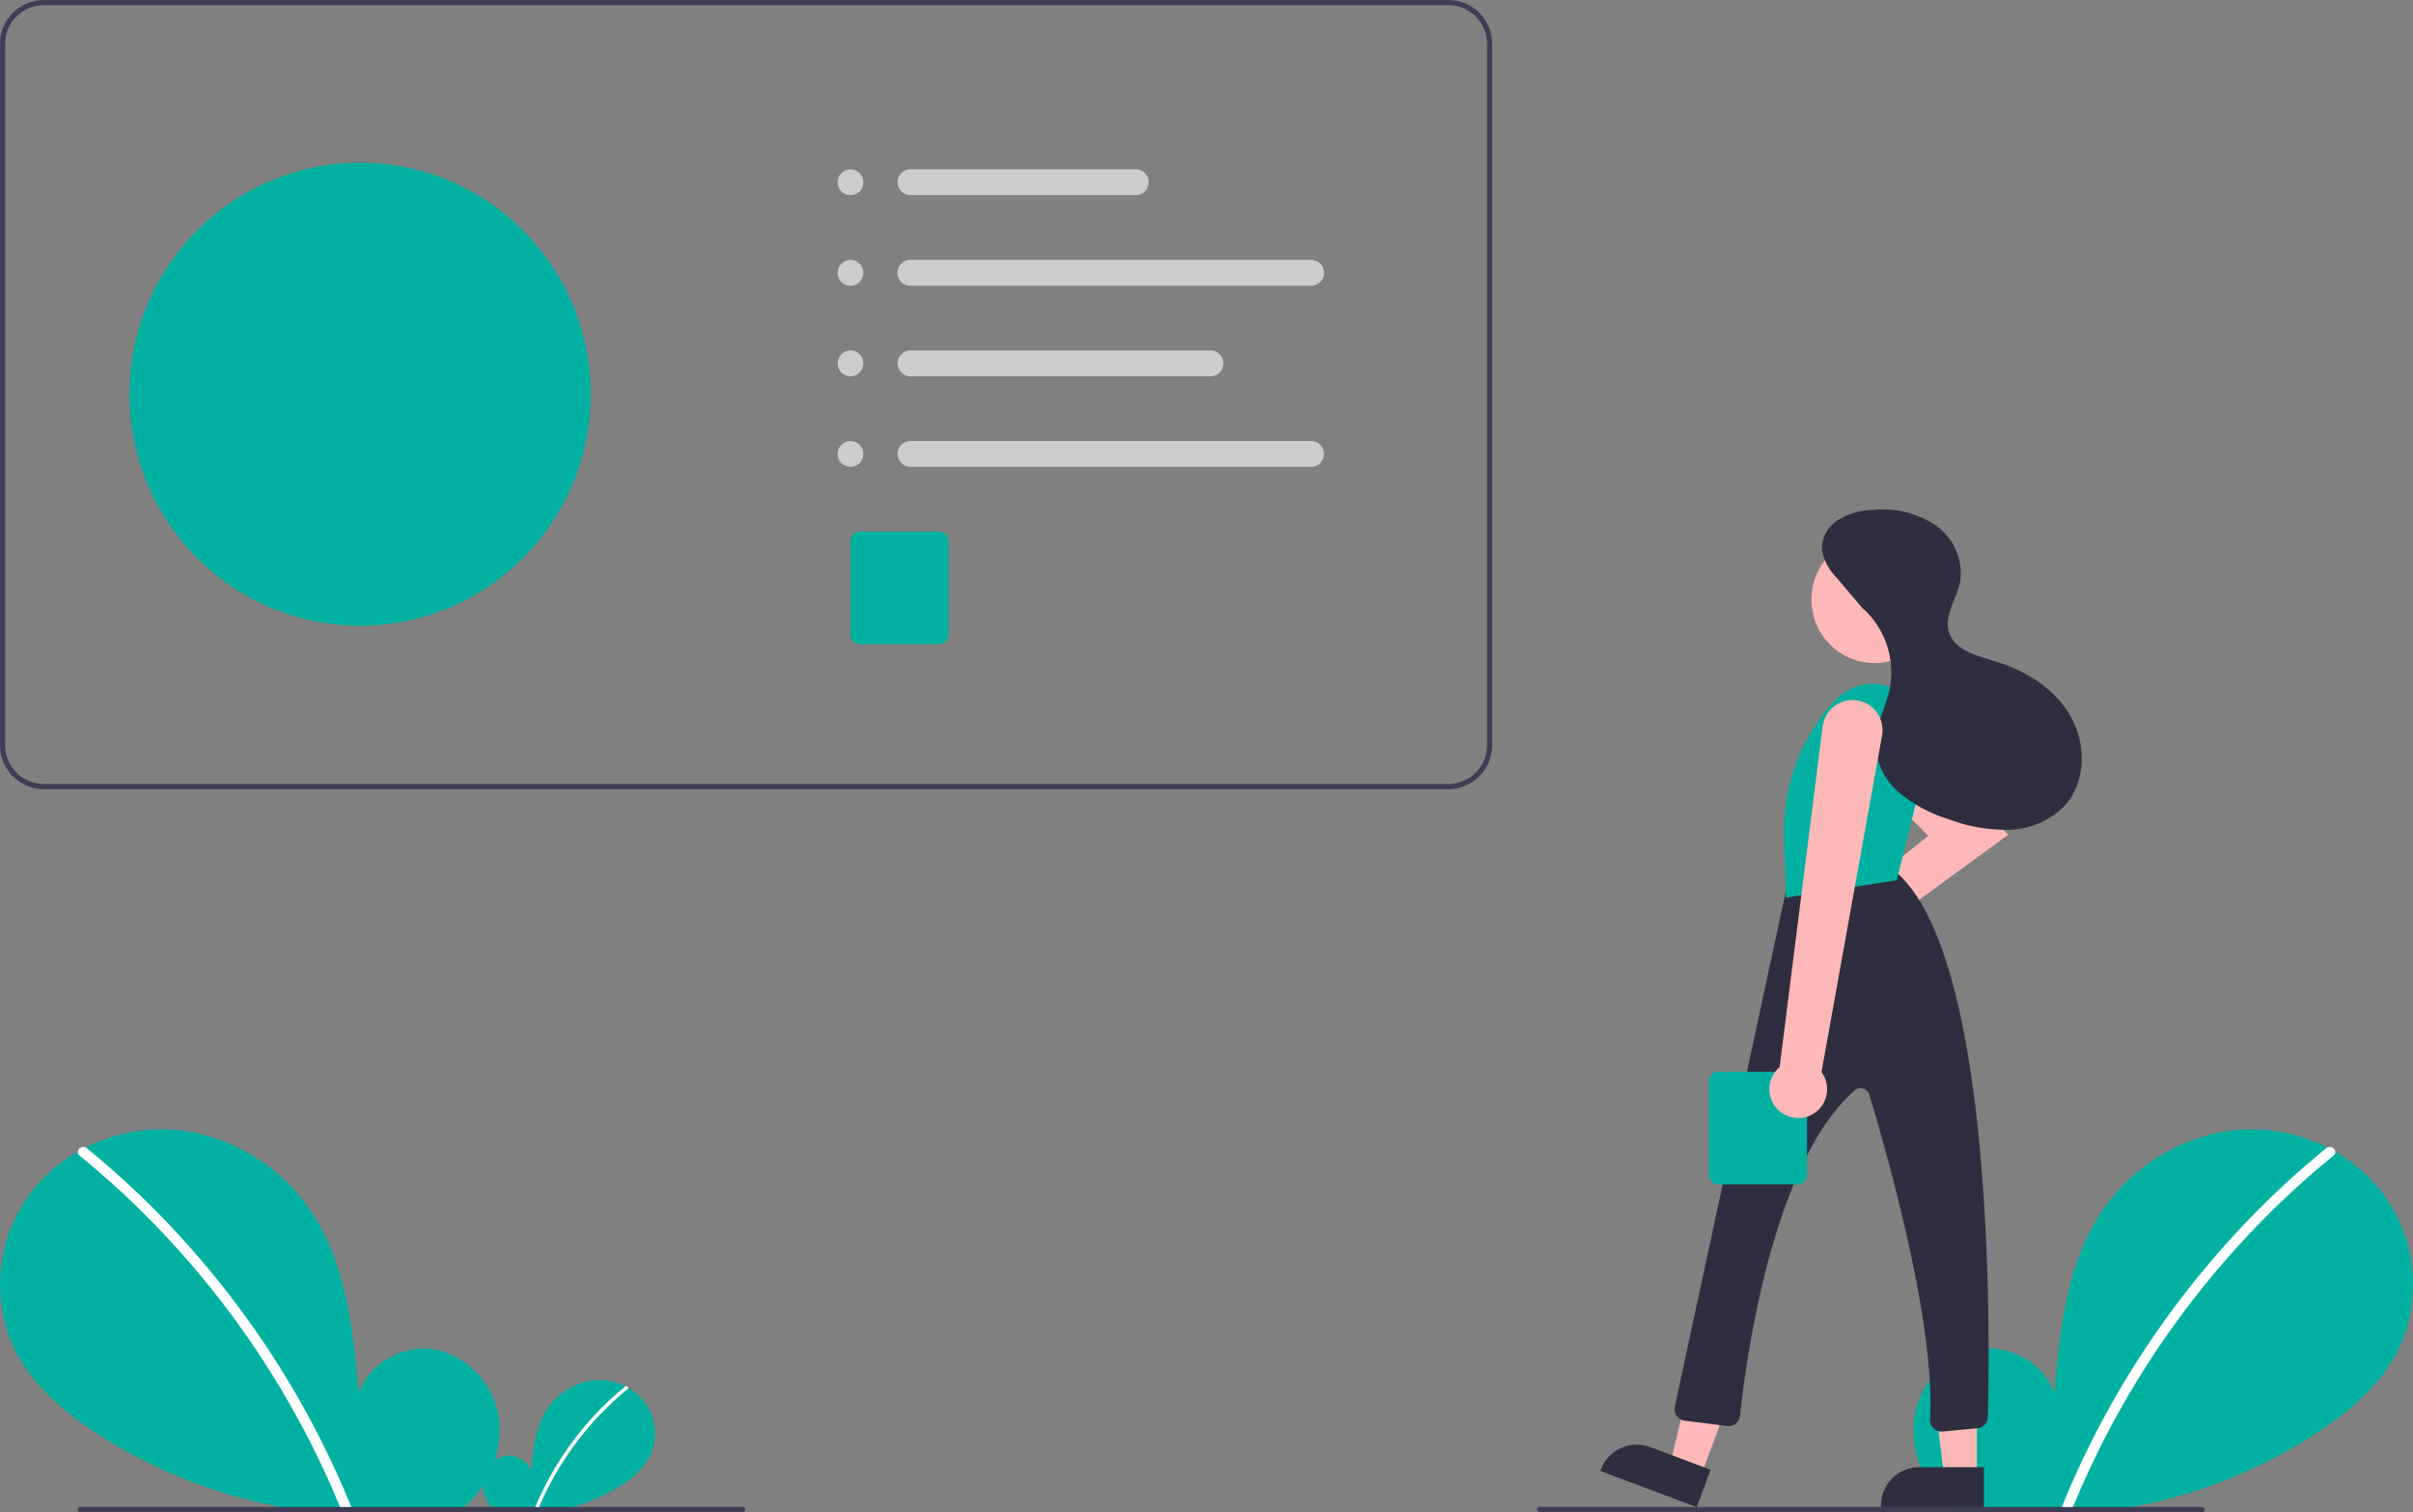 <svg xmlns="http://www.w3.org/2000/svg" width="335" height="210" viewBox="0 0 335 210">
  <rect x="0" y="0" width="335" height="210" fill="#808080" stroke="none"/>
  <g id="Group_1123" data-name="Group 1123" transform="translate(0 -7)">
    <path id="Path_2968" data-name="Path 2968" d="M513.135,236.589H481.648a1.8,1.8,0,0,1,0-3.593h31.487a1.8,1.8,0,0,1,0,3.593Z" transform="translate(-355.345 -202.484)" fill="#ccc"/>
    <path id="Path_2969" data-name="Path 2969" d="M537.466,271.595H481.648a1.8,1.8,0,0,1,0-3.595h55.817a1.8,1.8,0,0,1,0,3.595Z" transform="translate(-355.345 -224.911)" fill="#ccc"/>
    <path id="Path_2970" data-name="Path 2970" d="M523.511,306.588H481.648a1.8,1.8,0,0,1,0-3.592h41.863a1.8,1.8,0,0,1,0,3.592Z" transform="translate(-355.345 -247.33)" fill="#ccc"/>
    <path id="Path_2971" data-name="Path 2971" d="M537.466,341.593H481.648a1.8,1.8,0,0,1,0-3.593h55.817a1.8,1.8,0,0,1,0,3.593Z" transform="translate(-355.345 -269.759)" fill="#ccc"/>
    <ellipse id="Ellipse_33" data-name="Ellipse 33" cx="32.012" cy="32.148" rx="32.012" ry="32.148" transform="translate(17.979 29.597)" fill="#00b1a1"/>
    <path id="Path_2976" data-name="Path 2976" d="M332.949,257.591h-195a6.1,6.1,0,0,1-6.082-6.108V154.107A6.1,6.1,0,0,1,137.947,148h195a6.1,6.1,0,0,1,6.083,6.109v97.376A6.1,6.1,0,0,1,332.949,257.591Zm-195-108.875a5.386,5.386,0,0,0-5.366,5.391v97.376a5.384,5.384,0,0,0,5.366,5.39h195a5.384,5.384,0,0,0,5.368-5.39V154.107a5.386,5.386,0,0,0-5.368-5.391Z" transform="translate(-131.865 -140.998)" fill="#3f3d56"/>
    <ellipse id="Ellipse_42" data-name="Ellipse 42" cx="1.789" cy="1.797" rx="1.789" ry="1.797" transform="translate(116.285 30.513)" fill="#ccc"/>
    <ellipse id="Ellipse_43" data-name="Ellipse 43" cx="1.789" cy="1.797" rx="1.789" ry="1.797" transform="translate(116.285 43.089)" fill="#ccc"/>
    <ellipse id="Ellipse_44" data-name="Ellipse 44" cx="1.789" cy="1.797" rx="1.789" ry="1.797" transform="translate(116.285 55.665)" fill="#ccc"/>
    <ellipse id="Ellipse_45" data-name="Ellipse 45" cx="1.789" cy="1.797" rx="1.789" ry="1.797" transform="translate(116.285 68.241)" fill="#ccc"/>
    <path id="Path_2977" data-name="Path 2977" d="M547.9,359.122H536.97a1.35,1.35,0,0,1-1.345-1.353V344.822a1.35,1.35,0,0,1,1.345-1.353H547.9a1.35,1.35,0,0,1,1.345,1.353v12.947A1.35,1.35,0,0,1,547.9,359.122Z" transform="translate(-417.551 -262.651)" fill="#00b1a1"/>
    <path id="Path_2978" data-name="Path 2978" d="M879.391,656.667l-1.213.3q.822.118,1.644.225h20.233q2.273-.291,4.523-.719a70.413,70.413,0,0,0,25.393-10.1c4.741-3.1,9.269-6.914,11.729-12.034a21.244,21.244,0,0,0-2.594-21.809,21.85,21.85,0,0,0-6.289-5.39c-.369-.208-.732-.407-1.1-.592a23.567,23.567,0,0,0-13.06-2.4A25.906,25.906,0,0,0,899.9,616.212c-4.495,7.229-5.361,16.074-6.1,24.566-1.37-4.4-6.48-7.1-10.969-6.123a11.475,11.475,0,0,0-8.515,9.755,14.207,14.207,0,0,0,4.853,12.06C879.24,656.535,879.313,656.6,879.391,656.667Z" transform="translate(-608.604 -440.189)" fill="#00b1a1"/>
    <path id="Path_2991" data-name="Path 2991" d="M938.433,656.666l1.213.3q-.822.118-1.644.225H917.77q-2.273-.291-4.523-.719a70.412,70.412,0,0,1-25.393-10.1c-4.741-3.1-9.269-6.914-11.729-12.034a21.244,21.244,0,0,1,2.594-21.809,21.85,21.85,0,0,1,6.289-5.39c.369-.208.732-.407,1.1-.592a23.567,23.567,0,0,1,13.06-2.4,25.906,25.906,0,0,1,18.757,12.071c4.495,7.229,5.361,16.074,6.1,24.566,1.37-4.4,6.48-7.1,10.969-6.123a11.475,11.475,0,0,1,8.515,9.755,14.207,14.207,0,0,1-4.853,12.06C938.583,656.534,938.511,656.6,938.433,656.666Z" transform="translate(-874.22 -440.188)" fill="#00b1a1"/>
    <path id="Path_2993" data-name="Path 2993" d="M876,622.182l-.419.1c.189.027.378.053.567.077h6.981q.784-.1,1.561-.248a24.3,24.3,0,0,0,8.762-3.485,10.873,10.873,0,0,0,4.047-4.152,7.33,7.33,0,0,0-.9-7.525,7.539,7.539,0,0,0-2.17-1.86c-.127-.072-.253-.14-.38-.2a8.131,8.131,0,0,0-4.506-.829,8.939,8.939,0,0,0-6.472,4.165c-1.551,2.494-1.85,5.546-2.107,8.477a3.322,3.322,0,0,0-3.785-2.113,3.96,3.96,0,0,0-2.938,3.366,4.9,4.9,0,0,0,1.674,4.161Z" transform="translate(-807.22 -405.362)" fill="#00b1a1"/>
    <path id="Path_2979" data-name="Path 2979" d="M931.884,661.566H932.9a.756.756,0,0,0,.229-.306c.056-.135.112-.278.173-.413a123.96,123.96,0,0,1,36.166-48.806.575.575,0,0,0,.24-.528.789.789,0,0,0-.486-.615.776.776,0,0,0-.771.123,123.649,123.649,0,0,0-17.264,17.217,125.085,125.085,0,0,0-19.444,32.608c0,.011-.006.017-.006.031A.553.553,0,0,0,931.884,661.566Z" transform="translate(-645.501 -444.566)" fill="#fff"/>
    <path id="Path_2992" data-name="Path 2992" d="M969.495,661.566h-1.012a.756.756,0,0,1-.229-.306c-.056-.135-.112-.278-.173-.413a123.959,123.959,0,0,0-36.166-48.806.575.575,0,0,1-.24-.528.789.789,0,0,1,.486-.615.776.776,0,0,1,.771.123A123.648,123.648,0,0,1,950.2,628.239a125.084,125.084,0,0,1,19.444,32.608c0,.011.006.017.006.031A.553.553,0,0,1,969.495,661.566Z" transform="translate(-920.878 -444.566)" fill="#fff"/>
    <path id="Path_2994" data-name="Path 2994" d="M931.745,628.348h.349a.26.26,0,0,0,.079-.106c.019-.047.039-.1.06-.142a42.772,42.772,0,0,1,12.479-16.841.2.2,0,0,0,.083-.182.272.272,0,0,0-.168-.212.267.267,0,0,0-.266.043,42.665,42.665,0,0,0-5.957,5.941A43.163,43.163,0,0,0,931.7,628.1s0,.006,0,.011A.191.191,0,0,0,931.745,628.348Z" transform="translate(-857.579 -411.348)" fill="#fff"/>
    <path id="Path_2980" data-name="Path 2980" d="M833.14,476.43a4.083,4.083,0,0,1,4.07-4.09l.117,0,12.6-10.083-9.023-9.064a3.99,3.99,0,0,1,5.63-5.657l14.508,14.572L841.28,476.539a4.07,4.07,0,1,1-8.14-.109Z" transform="translate(-582.226 -339.188)" fill="#ffb8b8"/>
    <path id="Path_2981" data-name="Path 2981" d="M652.291,556.424l-4.26-1.6,4.106-17.264,6.287,2.358Z" transform="translate(-416.165 -344.436)" fill="#ffb8b8"/>
    <path id="Path_2982" data-name="Path 2982" d="M5.329.007,14.3.02l.008,5.543-14.3-.02v-.2A5.32,5.32,0,0,1,5.329.007Z" transform="translate(224.104 206.087) rotate(20.472)" fill="#2f2e41"/>
    <path id="Path_2983" data-name="Path 2983" d="M755.021,558.816h-4.551L748.313,541.2h6.709Z" transform="translate(-480.568 -346.765)" fill="#ffb8b8"/>
    <path id="Path_2984" data-name="Path 2984" d="M735.172,586.594h8.967v5.547h-14.3v-.2A5.336,5.336,0,0,1,735.172,586.594Z" transform="translate(-468.704 -375.845)" fill="#2f2e41"/>
    <path id="Path_2985" data-name="Path 2985" d="M817.578,580.848a1.616,1.616,0,0,1-.492-1.26c.811-13.455-6.25-37.909-8.431-45.081a1.223,1.223,0,0,0-.85-.837,1.266,1.266,0,0,0-1.185.267c-11.8,10.317-15.313,39.424-15.9,45.154a1.611,1.611,0,0,1-1.8,1.437l-5.887-.738a1.612,1.612,0,0,1-1.113-.671,1.641,1.641,0,0,1-.263-1.277l15.436-71.662.011-.045.028-.034c3.729-4.5,14.547-2.745,15.005-2.667l.045.006.039.031c13.882,11.563,13.177,65.169,12.9,75.8a1.607,1.607,0,0,1-1.454,1.564l-4.825.463c-.05,0-.1.006-.151.006A1.587,1.587,0,0,1,817.578,580.848Z" transform="translate(-549.143 -375.492)" fill="#2f2e41"/>
    <ellipse id="Ellipse_46" data-name="Ellipse 46" cx="8.788" cy="8.825" rx="8.788" ry="8.825" transform="translate(251.483 81.438)" fill="#ffb8b8"/>
    <path id="Path_2986" data-name="Path 2986" d="M845.314,436.778s-8.162-9.685-14.843-1.861h0a26.677,26.677,0,0,0-6.368,18.12l.252,8.514,15.391-2.423Z" transform="translate(-576.413 -329.895)" fill="#00b1a1"/>
    <path id="Path_2987" data-name="Path 2987" d="M844.682,378.551l-3.774-4.466a7.46,7.46,0,0,1-2.124-3.908,4.742,4.742,0,0,1,2.208-4.18,9.638,9.638,0,0,1,4.685-1.406,13.429,13.429,0,0,1,8.761,2.03,8.139,8.139,0,0,1,3.533,7.942c-.481,2.369-2.253,4.638-1.56,6.953.749,2.535,3.841,3.312,6.362,4.068,4.238,1.269,8.285,3.764,10.5,7.6s2.208,9.135-.749,12.43a11.1,11.1,0,0,1-7.665,3.377,22.322,22.322,0,0,1-8.414-1.437,19.782,19.782,0,0,1-6.932-3.711,9.345,9.345,0,0,1-3.321-6.937c.061-2.524,1.409-4.823,1.957-7.282a11.979,11.979,0,0,0-3.718-11.4" transform="translate(-585.84 -286.762)" fill="#2f2e41"/>
    <path id="Path_2988" data-name="Path 2988" d="M807.193,597.421H796.269a1.349,1.349,0,0,1-1.347-1.35V583.124a1.349,1.349,0,0,1,1.347-1.35h10.924a1.349,1.349,0,0,1,1.347,1.35v12.947A1.349,1.349,0,0,1,807.193,597.421Z" transform="translate(-557.678 -425.94)" fill="#00b1a1"/>
    <path id="Path_2989" data-name="Path 2989" d="M819.052,494.315a4,4,0,0,1,.788-5.213l5.976-47.321a4.19,4.19,0,0,1,4.137-3.663l.056,0a4.165,4.165,0,0,1,3.17,1.524,4.215,4.215,0,0,1,.883,3.411l-8.408,46.732v0a4.013,4.013,0,0,1-1.571,6.027,3.783,3.783,0,0,1-1.616.351A4.04,4.04,0,0,1,819.052,494.315Z" transform="translate(-572.774 -333.901)" fill="#ffb8b8"/>
    <path id="Path_2990" data-name="Path 2990" d="M820.61,750.719H728.655a.359.359,0,0,1,0-.719H820.61a.359.359,0,0,1,0,.719Z" transform="translate(-514.897 -533.719)" fill="#3f3d56"/>
    <path id="Path_2995" data-name="Path 2995" d="M820.61,750.719H728.655a.359.359,0,0,1,0-.719H820.61a.359.359,0,0,1,0,.719Z" transform="translate(-717.504 -533.719)" fill="#3f3d56"/>
  </g>
</svg>
